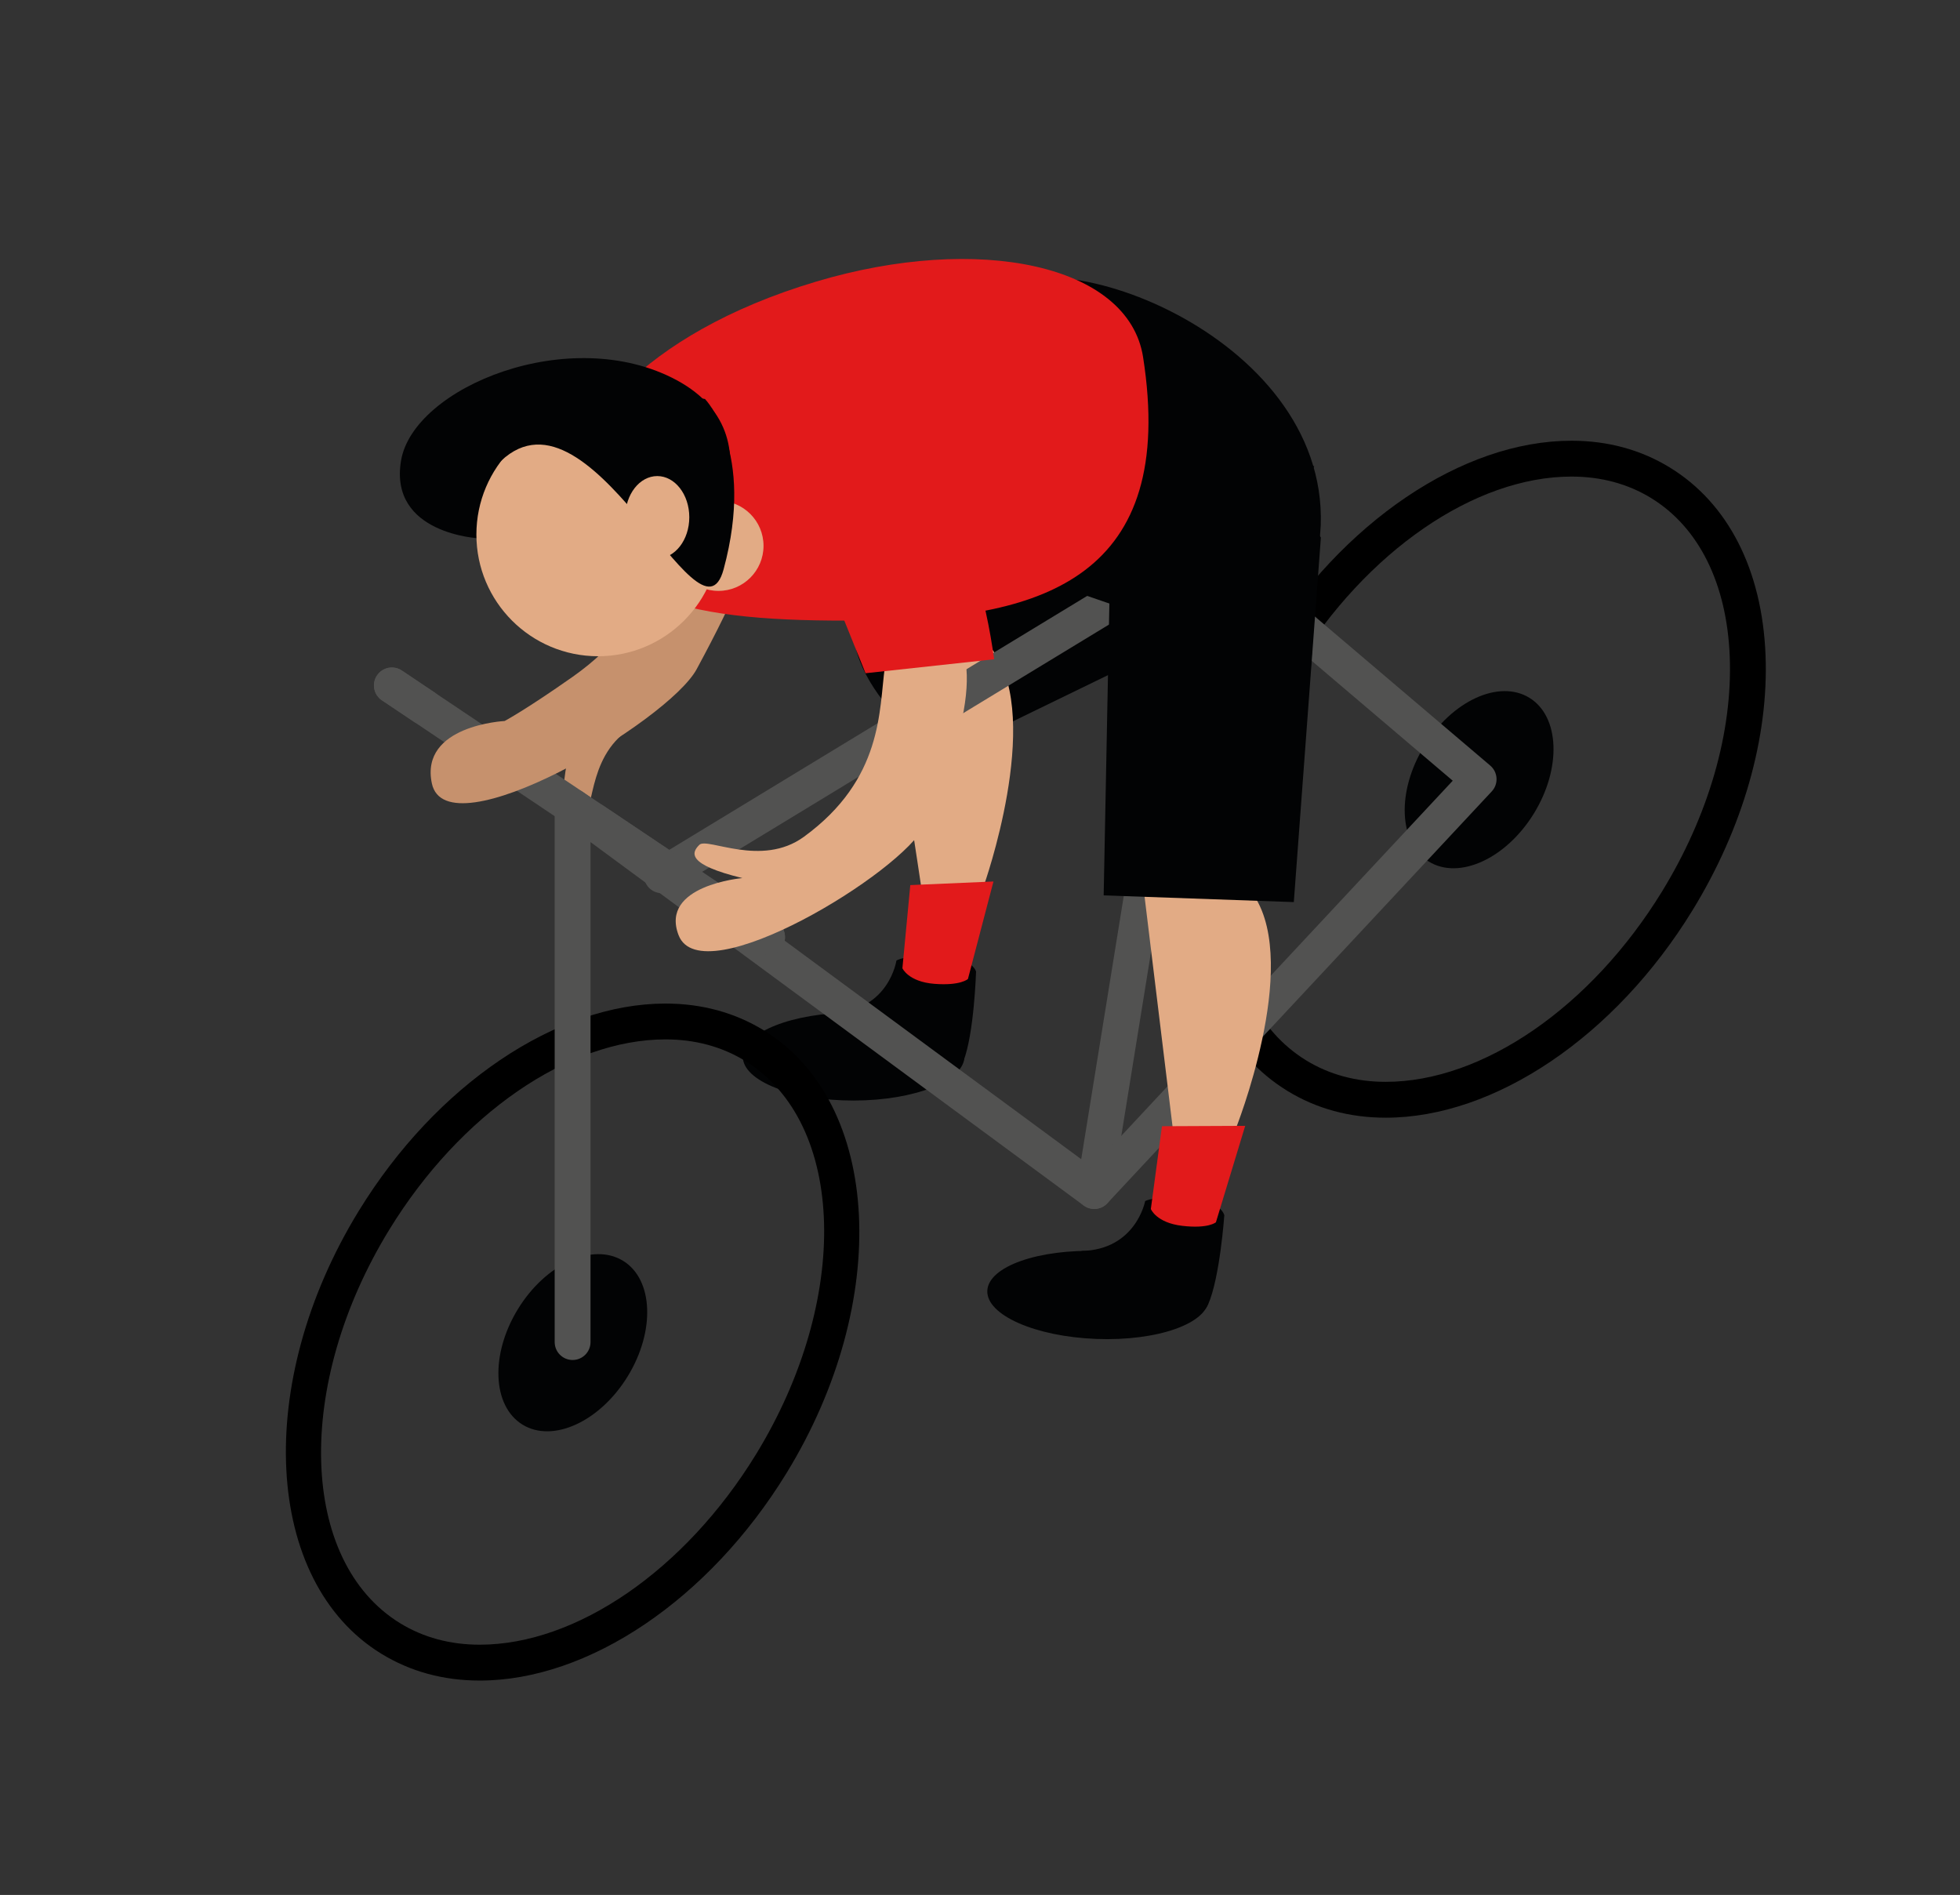 <?xml version="1.0" encoding="utf-8"?>
<!-- Generator: Adobe Illustrator 17.0.0, SVG Export Plug-In . SVG Version: 6.00 Build 0)  -->
<!DOCTYPE svg PUBLIC "-//W3C//DTD SVG 1.1//EN" "http://www.w3.org/Graphics/SVG/1.1/DTD/svg11.dtd">
<svg version="1.1" id="Calque_1" xmlns="http://www.w3.org/2000/svg" xmlns:xlink="http://www.w3.org/1999/xlink" x="0px" y="0px"
	 width="165.5px" height="160px" viewBox="0 55.5 165.5 160" enable-background="new 0 55.5 165.5 160" xml:space="preserve">
<rect x="0" y="55.5" width="165.5" height="160" fill="#333333" stroke="none"/>
<g id="piéton_Incli_Gauche_1_">
	<path fill="#E2AB85" d="M2979.262,2615.621l11.139,18.838l5.078-2.129c0,0-0.491-15.398-6.716-19.494
		C2982.538,2608.74,2979.262,2615.621,2979.262,2615.621z"/>
	
		<ellipse transform="matrix(0.93 -0.366 0.366 0.93 -763.042 1279.558)" fill="#020304" cx="2990.309" cy="2650.51" rx="9.751" ry="3.87"/>
	<path fill="#020304" d="M2987.35,2647.543c4.362-2.027,3.379-6.266,3.379-6.266s0.369-0.676,3.256-1.72
		c2.887-1.044,3.624,0.062,3.624,0.062s1.843,5.16,1.843,7.74c0,2.58-5.651,3.071-5.651,3.071L2987.35,2647.543z"/>
	<path fill="#FFFFFF" d="M2989.439,2634.643l2.027,7.064c0,0,0.922,0.921,3.133,0.246c2.211-0.676,2.58-1.474,2.58-1.474
		l-1.044-8.805L2989.439,2634.643z"/>
	<g>
		<path fill="#E2AB85" d="M2949.638,2615.812l-2.866,21.697l5.31,1.459c0,0,9.119-12.418,6.75-19.482
			S2949.638,2615.812,2949.638,2615.812z"/>
		
			<ellipse transform="matrix(0.958 0.286 -0.286 0.958 881.419 -729.73)" fill="#020304" cx="2936.792" cy="2650.08" rx="9.751" ry="3.87"/>
		<path fill="#020304" d="M2936.295,2645.919c4.683,1.098,6.526-2.844,6.526-2.844s0.707-0.304,3.623,0.656s2.813,2.286,2.813,2.286
			s-1.736,5.197-3.328,7.227c-1.593,2.03-6.342-1.072-6.342-1.072L2936.295,2645.919z"/>
		<path fill="#FFFFFF" d="M2945.902,2637.06l-2.766,6.809c0,0,0.156,1.294,2.313,2.127c2.157,0.833,2.94,0.433,2.94,0.433
			l4.614-7.572L2945.902,2637.06z"/>
	</g>
	<path fill="#E2AB85" d="M2956.129,2551.259c3.382,0.755,3.557,6.716-3.843,19.069c-2.56,4.273-21.483,14.368-22.44,8.528
		c-0.8-4.88,6.282-4.918,6.282-4.918c-4.487-1.726-3.862-2.807-3.072-3.483c0.79-0.676,4.838,2.647,8.893,0.053
		c7.604-4.865,8.362-11.442,9.561-15.478C2952.709,2550.992,2956.129,2551.259,2956.129,2551.259z"/>
	<g>
		<polygon fill="#020304" points="2954.69,2584.988 2946.008,2616.112 2962.062,2620.863 2972.382,2590.394 2966.648,2576.469 		"/>
		<polygon fill="#020304" points="2983.95,2583.587 2992.039,2612.584 2977.083,2617.01 2967.468,2588.623 2972.809,2575.65 		"/>
		<path fill="#E21A1B" d="M2953.544,2550.631c0-10.229,3.255-16.583,13.483-16.583c10.229,0,17.358,5.424,18.288,15.188
			s0,36.73,0,36.73h-31.926L2953.544,2550.631z"/>
		<g>
			<path fill="#020304" d="M2958.232,2522.912c0,0-10.165-3.923-7.312-9.095c2.853-5.172,19.26-4.458,26.215,2.497
				c6.955,6.955-3.21,14.802-6.777,14.802S2958.232,2522.912,2958.232,2522.912z"/>
			<g>
				<circle fill="#E2AB85" cx="2967.505" cy="2525.409" r="9.63"/>
				<circle fill="#E2AB85" cx="2967.505" cy="2535.396" r="3.567"/>
			</g>
			<path fill="#020304" d="M2961.442,2517.919c9.452-4.993,10.809,18.36,14.98,12.305c5.528-8.025,2.318-11.77,2.318-11.77
				l-6.598-3.567l-7.133-1.783L2961.442,2517.919z"/>
			<ellipse fill="#E2AB85" cx="2972.32" cy="2524.517" rx="2.14" ry="3.032"/>
		</g>
		<path fill="#E2AB85" d="M2984.075,2550.166c3.41-0.62,5.889,4.804,3.875,19.062c-0.697,4.932-14.205,21.591-17.358,16.583
			c-2.635-4.185,3.875-6.974,3.875-6.974c-4.804,0.155-4.649-1.085-4.184-2.015c0.465-0.93,5.486,0.558,8.214-3.41
			c5.114-7.439,3.254-13.793,2.79-17.978C2980.821,2551.251,2984.075,2550.166,2984.075,2550.166z"/>
		<path fill="#E21A1B" d="M2978.496,2537.148c5.114,3.254,8.369,10.539,10.074,15.188l-9.144,4.184l-4.649-7.129L2978.496,2537.148z
			"/>
	</g>
	<path fill="#E21A1B" d="M2961.913,2534.823c-8.214,1.24-11.468,14.103-11.313,21.542l7.129-0.155L2961.913,2534.823z"/>
</g>
<g id="piéton_Incli_Droite_1_">
	<path fill="#E2AB85" d="M3704.963,1665.681l-11.139,18.838l-5.078-2.13c0,0,0.491-15.398,6.716-19.494
		C3701.687,1658.801,3704.963,1665.681,3704.963,1665.681z"/>
	
		<ellipse transform="matrix(-0.93 -0.366 0.366 -0.93 6508.183 4636.019)" fill="#020304" cx="3693.916" cy="1700.571" rx="9.751" ry="3.87"/>
	<path fill="#020304" d="M3696.875,1697.604c-4.361-2.027-3.379-6.266-3.379-6.266s-0.368-0.676-3.256-1.72
		s-3.625,0.061-3.625,0.061s-1.843,5.16-1.843,7.74c0,2.58,5.652,3.071,5.652,3.071L3696.875,1697.604z"/>
	<path fill="#FFFFFF" d="M3694.786,1684.704l-2.027,7.064c0,0-0.921,0.922-3.133,0.246c-2.212-0.676-2.58-1.474-2.58-1.474
		l1.044-8.805L3694.786,1684.704z"/>
	<g>
		<path fill="#E2AB85" d="M3734.587,1665.872l2.866,21.697l-5.31,1.459c0,0-9.119-12.417-6.75-19.482
			S3734.587,1665.872,3734.587,1665.872z"/>
		
			<ellipse transform="matrix(-0.958 0.286 -0.286 -0.958 7824.711 2256.503)" fill="#020304" cx="3747.434" cy="1700.14" rx="9.751" ry="3.87"/>
		<path fill="#020304" d="M3747.93,1695.979c-4.683,1.098-6.526-2.844-6.526-2.844s-0.707-0.304-3.623,0.657
			s-2.813,2.286-2.813,2.286s1.735,5.197,3.328,7.227c1.593,2.03,6.342-1.072,6.342-1.072L3747.93,1695.979z"/>
		<path fill="#FFFFFF" d="M3738.324,1687.12l2.766,6.809c0,0-0.156,1.294-2.313,2.127c-2.157,0.833-2.94,0.433-2.94,0.433
			l-4.614-7.572L3738.324,1687.12z"/>
	</g>
	<path fill="#E2AB85" d="M3728.096,1601.319c-3.382,0.755-3.557,6.716,3.843,19.069c2.56,4.273,21.483,14.367,22.44,8.528
		c0.8-4.88-6.281-4.918-6.281-4.918c4.487-1.726,3.862-2.807,3.072-3.483c-0.79-0.676-4.838,2.647-8.893,0.053
		c-7.604-4.865-8.362-11.442-9.561-15.478C3731.516,1601.053,3728.096,1601.319,3728.096,1601.319z"/>
	<g>
		<polygon fill="#020304" points="3729.535,1635.048 3738.217,1666.172 3722.164,1670.923 3711.844,1640.454 3717.577,1626.53 		"/>
		<polygon fill="#020304" points="3700.275,1633.647 3692.186,1662.645 3707.143,1667.071 3716.758,1638.684 3711.416,1625.711 		
			"/>
		<path fill="#E21A1B" d="M3730.681,1600.691c0-10.229-3.255-16.583-13.483-16.583c-10.229,0-17.358,5.424-18.288,15.188
			c-0.93,9.764,0,36.73,0,36.73h31.926L3730.681,1600.691z"/>
		<g>
			<path fill="#020304" d="M3725.993,1572.973c0,0,10.165-3.923,7.312-9.095s-19.26-4.458-26.215,2.497
				c-6.955,6.955,3.21,14.802,6.777,14.802S3725.993,1572.973,3725.993,1572.973z"/>
			<g>
				<circle fill="#E2AB85" cx="3716.72" cy="1575.469" r="9.63"/>
				<circle fill="#E2AB85" cx="3716.72" cy="1585.456" r="3.567"/>
			</g>
			<path fill="#020304" d="M3722.783,1567.979c-9.451-4.993-10.809,18.36-14.98,12.305c-5.528-8.025-2.318-11.77-2.318-11.77
				l6.598-3.567l7.133-1.783L3722.783,1567.979z"/>
			<ellipse fill="#E2AB85" cx="3711.905" cy="1574.578" rx="2.14" ry="3.032"/>
		</g>
		<path fill="#E2AB85" d="M3700.15,1600.226c-3.41-0.62-5.889,4.804-3.875,19.062c0.697,4.932,14.205,21.591,17.358,16.583
			c2.635-4.184-3.875-6.974-3.875-6.974c4.804,0.155,4.649-1.085,4.185-2.015c-0.465-0.93-5.487,0.558-8.214-3.41
			c-5.115-7.439-3.255-13.793-2.79-17.978C3703.405,1601.311,3700.15,1600.226,3700.15,1600.226z"/>
		<path fill="#E21A1B" d="M3705.729,1587.208c-5.115,3.255-8.369,10.539-10.074,15.188l9.144,4.184l4.649-7.129L3705.729,1587.208z"
			/>
	</g>
	<path fill="#E21A1B" d="M3722.312,1584.883c8.214,1.24,11.469,14.103,11.313,21.542l-7.129-0.155L3722.312,1584.883z"/>
</g>
<g id="Vélo_Incli_Droite_1_">
	<g>
		<path fill="#C6916D" d="M3430.09,1370.543c0.897,4.792-0.37,4.828-1.374,4.506c-1.004-0.323-0.288-5.586-4.687-7.708"/>
	</g>
	<path fill="#525251" d="M3413.204,1386.869c-0.485,0-0.963-0.236-1.256-0.671c-0.467-0.694-0.281-1.634,0.414-2.098l31.683-21.251
		c0.683-0.464,1.628-0.284,2.098,0.414c0.467,0.694,0.281,1.634-0.414,2.098l-31.683,21.251
		C3413.789,1386.786,3413.496,1386.869,3413.204,1386.869z"/>
	<g>
		<path fill="#C6916D" d="M3416.488,1346.717c-3.461,0.615-4.289,3.171,2.662,16.017c2.405,4.444,21.132,15.513,22.361,9.638
			c1.027-4.909-6.147-5.263-6.147-5.263s-1.753-0.926-5.747-3.735c-7.49-5.267-7.966-11.966-9.002-16.109
			C3419.58,1343.122,3416.488,1346.717,3416.488,1346.717z"/>
	</g>
	<g>
		<path fill="#020304" d="M3372.578,1357.481l25.983,12.63c0,0,9.828-7.009,6.754-13.358s-25.144-13.966-25.144-13.966
			l-13.167,2.809L3372.578,1357.481z"/>
		<path fill="#E2AB85" d="M3403.025,1363.201c-0.805,4.325-2.839,17.935-2.839,17.935l-5.283-0.121c0,0-4.962-13.927-0.838-19.768
			C3398.189,1355.406,3403.83,1358.876,3403.025,1363.201z"/>
		
			<ellipse transform="matrix(-1 -8.691866e-04 8.691866e-04 -1 6810.581 2793.844)" fill="#020304" cx="3405.898" cy="1395.442" rx="9.358" ry="3.714"/>
		<path fill="#020304" d="M3407.5,1391.754c-4.607-0.281-5.216-4.412-5.216-4.412s-0.566-0.474-3.511-0.394
			c-2.945,0.08-3.216,1.326-3.216,1.326s0.164,5.256,1.069,7.56c0.905,2.305,6.125,0.761,6.125,0.761L3407.5,1391.754z"/>
		<path fill="#E21A1B" d="M3401.11,1380.964l0.667,7.021c0,0-0.5,1.146-2.712,1.318c-2.212,0.172-2.822-0.412-2.822-0.412
			l-2.155-8.231L3401.11,1380.964z"/>
	</g>
	<path d="M3437.469,1448.13c-9.208,0-19.374-6.871-25.896-17.501c-8.904-14.513-8.05-31.29,1.903-37.398
		c2.447-1.501,5.242-2.264,8.307-2.264c9.208,0,19.374,6.871,25.896,17.501c8.904,14.513,8.05,31.29-1.903,37.398
		C3443.329,1447.367,3440.533,1448.13,3437.469,1448.13z M3421.783,1393.994c-2.497,0-4.761,0.612-6.723,1.814
		c-8.531,5.237-8.939,20.149-0.91,33.237c5.987,9.755,15.139,16.058,23.319,16.058c2.497,0,4.761-0.612,6.723-1.814
		c8.531-5.237,8.939-20.149,0.91-33.237C3439.115,1400.297,3429.963,1393.994,3421.783,1393.994z"/>
	
		<ellipse transform="matrix(0.852 -0.523 0.523 0.852 -235.978 2003.329)" fill="#020304" cx="3429.625" cy="1419.549" rx="5.437" ry="8.117"/>
	
		<ellipse transform="matrix(0.852 -0.523 0.523 0.852 -222.42 1956.3)" fill="#020304" cx="3353.123" cy="1372.024" rx="5.437" ry="8.117"/>
	<path d="M3360.965,1400.604c-9.208,0-19.374-6.871-25.896-17.501c-4.259-6.939-6.451-14.599-6.173-21.564
		c0.287-7.19,3.156-12.814,8.076-15.831c2.447-1.504,5.243-2.264,8.31-2.264c9.208,0,19.371,6.871,25.893,17.501
		c4.259,6.939,6.451,14.596,6.173,21.561c-0.287,7.193-3.156,12.817-8.076,15.834
		C3366.825,1399.842,3364.03,1400.604,3360.965,1400.604z M3345.282,1346.471c-2.5,0-4.764,0.612-6.726,1.814
		c-4.034,2.476-6.392,7.225-6.637,13.375c-0.251,6.374,1.782,13.425,5.727,19.859c5.987,9.755,15.139,16.059,23.319,16.059
		c2.497,0,4.761-0.612,6.723-1.815c4.034-2.476,6.392-7.225,6.637-13.375c0.251-6.374-1.782-13.428-5.727-19.859
		C3362.611,1352.775,3353.462,1346.471,3345.282,1346.471z"/>
	<path fill="#525251" d="M3429.626,1421.063c-0.836,0-1.513-0.677-1.513-1.513v-42.215l-41.635,30.681
		c-0.428,0.313-0.975,0.378-1.472,0.183c-0.488-0.198-0.836-0.638-0.919-1.158l-9.273-57.378c-0.136-0.825,0.426-1.602,1.25-1.735
		c0.81-0.148,1.602,0.423,1.735,1.25l8.88,54.931l42.049-30.985c0.464-0.34,1.076-0.387,1.581-0.133
		c0.508,0.257,0.83,0.78,0.83,1.35v45.208C3431.139,1420.387,3430.462,1421.063,3429.626,1421.063z"/>
	<path fill="#525251" d="M3385.579,1408.312c-0.405,0-0.807-0.162-1.105-0.482l-32.457-34.774c-0.284-0.301-0.428-0.706-0.405-1.12
		c0.024-0.411,0.216-0.798,0.529-1.064l23.184-19.705c0.496-0.426,1.208-0.476,1.767-0.142l45.785,27.82
		c0.715,0.434,0.94,1.365,0.508,2.08c-0.437,0.715-1.371,0.937-2.08,0.508l-44.851-27.256l-21.145,17.973l31.375,33.615
		c0.57,0.609,0.538,1.566-0.074,2.137C3386.32,1408.176,3385.948,1408.312,3385.579,1408.312z"/>
	<path fill="#525251" d="M3442.129,1367.465c-0.488,0-0.966-0.236-1.256-0.671c-0.467-0.694-0.281-1.634,0.414-2.098l2.757-1.847
		c0.697-0.467,1.637-0.278,2.098,0.414c0.467,0.694,0.281,1.634-0.414,2.098l-2.757,1.847
		C3442.711,1367.382,3442.419,1367.465,3442.129,1367.465z"/>
	<path fill="#525251" d="M3413.204,1386.869c-0.485,0-0.963-0.236-1.256-0.671c-0.467-0.694-0.281-1.634,0.414-2.098l14.64-9.82
		c0.683-0.464,1.628-0.29,2.098,0.414c0.467,0.694,0.281,1.634-0.414,2.098l-14.64,9.82
		C3413.789,1386.786,3413.496,1386.869,3413.204,1386.869z"/>
	<path fill="#020304" d="M3366.453,1350.581c-0.568-16.295,23.762-24.921,28.399-19.126s2.753,21.154,2.753,21.154l-30.282,10.432
		L3366.453,1350.581z"/>
	<g>
		<path fill="#E2AB85" d="M3381.483,1380.684l-2.538,20.848l-5.284,0.083c0,0-5.497-13.724-1.602-19.721
			C3375.954,1375.898,3381.483,1380.684,3381.483,1380.684z"/>
		
			<ellipse transform="matrix(-0.999 0.038 -0.038 -0.999 6821.548 2702.117)" fill="#020304" cx="3385.206" cy="1415.606" rx="9.358" ry="3.714"/>
		<path fill="#020304" d="M3386.665,1411.859c-4.615-0.103-5.383-4.207-5.383-4.207s-0.584-0.452-3.524-0.258
			c-2.94,0.194-3.162,1.45-3.162,1.45s0.367,5.245,1.36,7.513c0.993,2.268,6.15,0.524,6.15,0.524L3386.665,1411.859z"/>
		<path fill="#E21A1B" d="M3379.862,1401.324l0.938,6.99c0,0-0.455,1.165-2.659,1.422c-2.204,0.257-2.835-0.302-2.835-0.302
			l-2.472-8.142L3379.862,1401.324z"/>
		<polygon fill="#020304" points="3384.177,1350.831 3384.784,1381.833 3368.728,1382.4 3366.441,1351.613 3375.107,1340.049 		"/>
	</g>
	<path fill="#E21A1B" d="M3429.625,1347.683c-1.275,9.948-11.387,11.14-25.683,10.929c-14.017-0.207-25.39-3.7-22.487-22.232
		c1.225-7.823,13.895-10.46,27.595-6.374C3424.028,1334.473,3430.227,1342.989,3429.625,1347.683z"/>
	<g>
		<path fill="#E2AB85" d="M3399.324,1358.86c-3.479,0.389-4.664,5.605,0.572,17.04c1.811,3.955,18.843,14.34,20.782,9.294
			c1.621-4.216-5.388-4.823-5.388-4.823c4.737-1.151,4.302-2.151,3.634-2.808c-0.668-0.657-5.241,1.932-8.819-0.672
			c-6.708-4.882-6.342-10.714-6.845-14.351C3402.757,1358.903,3399.324,1358.86,3399.324,1358.86z"/>
		<path fill="#E21A1B" d="M3401.027,1344.97c-4.67,4.492-6.334,12.149-6.997,16.927l10.86,1.178l3.199-7.922L3401.027,1344.97z"/>
	</g>
	<g>
		<path fill="#020304" d="M3437.499,1351.687c0,0,7.649-0.337,6.615-6.553c-1.034-6.216-14.296-11.651-23.288-6.798
			c-9.234,4.983-2.027,16.03,1.561,17.296S3437.499,1351.687,3437.499,1351.687z"/>
		<g>
			<circle fill="#E2AB85" cx="3427.476" cy="1351.368" r="10.273"/>
			<circle fill="#E2AB85" cx="3417.309" cy="1352.319" r="3.805"/>
		</g>
		<path fill="#020304" d="M3436.043,1345.524c-7.735-8.38-17.123,16.348-19.169,8.776c-2.711-10.036,1.578-14.381,1.578-14.381
			l7.904-1.245l7.809,0.739L3436.043,1345.524z"/>
		<ellipse fill="#E2AB85" cx="3422.477" cy="1349.904" rx="2.705" ry="3.477"/>
	</g>
</g>
<g id="Vélo_Incli_Gauche_1_">
	<g>
		<path fill="#C6916D" d="M47.886,119.812c-0.897,4.792,0.37,4.829,1.374,4.506c1.004-0.323,0.288-5.586,4.687-7.708"/>
	</g>
	<path fill="#525251" d="M64.772,136.137c-0.293,0-0.585-0.083-0.842-0.257L32.247,114.63c-0.694-0.464-0.881-1.404-0.414-2.098
		c0.47-0.697,1.418-0.875,2.098-0.414l31.683,21.251c0.694,0.464,0.881,1.404,0.414,2.098
		C65.735,135.901,65.257,136.137,64.772,136.137z"/>
	<g>
		<path fill="#C6916D" d="M61.487,95.986c3.461,0.615,4.289,3.171-2.662,16.017c-2.405,4.444-21.132,15.513-22.361,9.638
			c-1.027-4.909,6.147-5.263,6.147-5.263s1.753-0.926,5.747-3.735c7.49-5.267,7.966-11.966,9.002-16.109
			S61.487,95.986,61.487,95.986z"/>
	</g>
	<g>
		<path fill="#020304" d="M105.398,106.75l-25.983,12.63c0,0-9.828-7.009-6.754-13.358c3.074-6.348,25.144-13.966,25.144-13.966
			l13.167,2.809L105.398,106.75z"/>
		<path fill="#E2AB85" d="M74.951,112.47c0.805,4.325,2.839,17.935,2.839,17.935l5.283-0.121c0,0,4.962-13.927,0.838-19.768
			C79.786,104.675,74.145,108.146,74.951,112.47z"/>
		
			<ellipse transform="matrix(1 -8.692664e-04 8.692664e-04 1 -0.126 0.063)" fill="#020304" cx="72.078" cy="144.711" rx="9.358" ry="3.714"/>
		<path fill="#020304" d="M70.475,141.023c4.607-0.281,5.216-4.412,5.216-4.412s0.566-0.474,3.511-0.395
			c2.945,0.08,3.216,1.326,3.216,1.326s-0.164,5.256-1.069,7.56c-0.905,2.305-6.125,0.761-6.125,0.761L70.475,141.023z"/>
		<path fill="#E21A1B" d="M76.865,130.233l-0.667,7.021c0,0,0.5,1.146,2.712,1.318c2.212,0.172,2.822-0.412,2.822-0.412l2.155-8.231
			L76.865,130.233z"/>
	</g>
	<path d="M40.507,197.399L40.507,197.399c-3.065,0-5.86-0.762-8.307-2.264c-9.953-6.108-10.807-22.885-1.903-37.395
		c6.522-10.633,16.688-17.504,25.896-17.504c3.065,0,5.86,0.762,8.307,2.264c9.953,6.108,10.807,22.885,1.903,37.398
		C59.881,190.528,49.715,197.399,40.507,197.399z M56.193,143.262c-8.18,0-17.332,6.303-23.319,16.061
		c-8.029,13.089-7.621,27.994,0.91,33.234c1.962,1.203,4.223,1.814,6.723,1.814c8.18,0,17.332-6.303,23.319-16.058
		c8.029-13.089,7.621-28-0.91-33.237C60.954,143.874,58.693,143.262,56.193,143.262z"/>
	
		<ellipse transform="matrix(-0.852 -0.523 0.523 -0.852 1.269 337.994)" fill="#020304" cx="48.35" cy="168.818" rx="5.437" ry="8.117"/>
	
		<ellipse transform="matrix(-0.852 -0.523 0.523 -0.852 167.832 289.974)" fill="#020304" cx="124.853" cy="121.294" rx="5.437" ry="8.117"/>
	<path d="M117.014,149.873L117.014,149.873c-3.067,0-5.863-0.762-8.31-2.264c-4.92-3.017-7.79-8.641-8.077-15.834
		c-0.278-6.965,1.915-14.622,6.173-21.561c6.522-10.63,16.688-17.501,25.896-17.501c3.065,0,5.86,0.762,8.307,2.264
		c4.92,3.017,7.79,8.641,8.077,15.834c0.278,6.965-1.915,14.622-6.173,21.561C136.385,143.002,126.222,149.873,117.014,149.873z
		 M132.697,95.74c-8.18,0-17.332,6.303-23.319,16.058c-3.945,6.43-5.978,13.485-5.727,19.859c0.245,6.15,2.604,10.899,6.637,13.375
		c1.962,1.203,4.226,1.814,6.726,1.814c8.177,0,17.329-6.303,23.316-16.058c3.945-6.43,5.978-13.485,5.727-19.859
		c-0.245-6.15-2.604-10.899-6.637-13.375C137.458,96.352,135.194,95.74,132.697,95.74z"/>
	<path fill="#525251" d="M48.35,170.332c-0.836,0-1.513-0.677-1.513-1.513V123.61c0-0.57,0.322-1.093,0.83-1.351
		c0.508-0.254,1.12-0.204,1.581,0.133l42.049,30.985l8.88-54.931c0.133-0.827,0.919-1.392,1.735-1.25
		c0.824,0.133,1.386,0.91,1.25,1.735l-9.273,57.378c-0.083,0.52-0.431,0.96-0.919,1.158c-0.496,0.195-1.046,0.127-1.472-0.183
		l-41.636-30.681v42.215C49.863,169.655,49.186,170.332,48.35,170.332z"/>
	<path fill="#525251" d="M92.397,157.58c-0.369,0-0.742-0.136-1.031-0.408c-0.612-0.57-0.644-1.528-0.074-2.137l31.375-33.615
		l-21.144-17.973l-44.851,27.256c-0.709,0.426-1.643,0.204-2.08-0.508c-0.431-0.715-0.207-1.646,0.508-2.08l45.785-27.82
		c0.556-0.331,1.271-0.281,1.767,0.142l23.183,19.705c0.313,0.266,0.505,0.653,0.529,1.064c0.024,0.414-0.121,0.819-0.405,1.12
		l-32.457,34.774C93.204,157.418,92.802,157.58,92.397,157.58z"/>
	<path fill="#525251" d="M35.847,116.734c-0.29,0-0.582-0.083-0.842-0.257l-2.757-1.847c-0.694-0.464-0.881-1.404-0.414-2.098
		c0.464-0.692,1.401-0.881,2.098-0.414l2.757,1.847c0.694,0.464,0.881,1.404,0.414,2.098
		C36.813,116.497,36.334,116.734,35.847,116.734z"/>
	<path fill="#525251" d="M64.772,136.137c-0.293,0-0.585-0.083-0.842-0.257l-14.64-9.82c-0.694-0.464-0.881-1.404-0.414-2.098
		c0.47-0.697,1.416-0.875,2.098-0.414l14.64,9.82c0.694,0.464,0.881,1.404,0.414,2.098
		C65.735,135.901,65.257,136.137,64.772,136.137z"/>
	<path fill="#020304" d="M111.523,99.85c0.568-16.295-23.762-24.921-28.399-19.126c-4.637,5.796-2.753,21.154-2.753,21.154
		l30.282,10.432L111.523,99.85z"/>
	<g>
		<path fill="#E2AB85" d="M96.493,129.953l2.538,20.848l5.284,0.083c0,0,5.497-13.724,1.602-19.721S96.493,129.953,96.493,129.953z"
			/>
		
			<ellipse transform="matrix(0.999 0.038 -0.038 0.999 6.304 -3.392)" fill="#020304" cx="92.77" cy="164.875" rx="9.358" ry="3.714"/>
		<path fill="#020304" d="M91.311,161.128c4.614-0.103,5.382-4.207,5.382-4.207s0.584-0.452,3.524-0.258
			c2.94,0.194,3.162,1.45,3.162,1.45s-0.367,5.245-1.36,7.513c-0.993,2.268-6.15,0.524-6.15,0.524L91.311,161.128z"/>
		<path fill="#E21A1B" d="M98.114,150.593l-0.938,6.99c0,0,0.455,1.165,2.659,1.422c2.204,0.258,2.836-0.302,2.836-0.302
			l2.472-8.142L98.114,150.593z"/>
		<polygon fill="#020304" points="93.799,100.1 93.192,131.102 109.248,131.669 111.534,100.882 102.869,89.318 		"/>
	</g>
	<path fill="#E21A1B" d="M48.35,96.952c1.275,9.948,11.388,11.14,25.683,10.929c14.017-0.207,25.39-3.7,22.487-22.232
		c-1.225-7.823-13.895-10.46-27.596-6.374C53.948,83.742,47.749,92.258,48.35,96.952z"/>
	<g>
		<path fill="#E2AB85" d="M78.652,108.129c3.479,0.389,4.664,5.605-0.571,17.04c-1.811,3.955-18.843,14.34-20.782,9.294
			c-1.621-4.216,5.388-4.822,5.388-4.822c-4.737-1.151-4.302-2.151-3.634-2.808c0.668-0.657,5.242,1.932,8.819-0.672
			c6.708-4.882,6.342-10.714,6.845-14.351C75.218,108.172,78.652,108.129,78.652,108.129z"/>
		<path fill="#E21A1B" d="M76.949,94.239c4.67,4.492,6.334,12.149,6.997,16.927l-10.86,1.178l-3.199-7.922L76.949,94.239z"/>
	</g>
	<g>
		<path fill="#020304" d="M40.476,100.956c0,0-7.649-0.337-6.615-6.553s14.296-11.651,23.288-6.798
			c9.234,4.983,2.027,16.03-1.561,17.296S40.476,100.956,40.476,100.956z"/>
		<g>
			<circle fill="#E2AB85" cx="50.499" cy="100.637" r="10.273"/>
			<circle fill="#E2AB85" cx="60.666" cy="101.588" r="3.805"/>
		</g>
		<path fill="#020304" d="M41.932,94.793c7.735-8.38,17.123,16.348,19.169,8.776c2.711-10.036-1.577-14.381-1.577-14.381
			l-7.904-1.245l-7.809,0.739L41.932,94.793z"/>
		<ellipse fill="#E2AB85" cx="55.498" cy="99.174" rx="2.705" ry="3.477"/>
	</g>
</g>
<g id="Bus_Incli_Gauche_1_">
	<g>
		<path fill="#E8CFCF" d="M3182.365,2344.254l13.135-31.437l59.269-35.243l61.456,36.155l0.001,0.182l-2.862,1.695l0.026,0.016
			l2.848-1.685l16.143,12.857l0.872,0.513l70.068-36.654l13.464,8.539c0,0,5.544,2.677,1.519,5.003
			c-22.353,13.199-223.578,130.155-224.843,130.729c-1.393,0.632-3.769,2.332-7.245,0.541
			c-12.945-7.697-61.298-36.444-62.921-37.332c-1.874-1.026-1.553-3.656,1.204-5.511c2.757-1.854,15.297-9.558,15.297-9.558
			L3182.365,2344.254z"/>
		<g>
			<g>
				<polygon fill="#C23018" points="3412.483,2202.832 3412.684,2202.956 3412.694,2302.94 3189.037,2431.234 3189.037,2330.972 
									"/>
				<polygon fill="#992716" points="3189.037,2431.234 3125.081,2394.825 3125.198,2297.5 3189.037,2330.972 				"/>
			</g>
			<polygon fill="#D8584E" points="3351.071,2167.981 3412.483,2202.832 3189.037,2330.972 3125.198,2297.5 			"/>
			<polygon fill="#100A0A" points="3128.256,2364.776 3185.579,2395.56 3185.579,2331.986 3128.256,2304.229 			"/>
			<g>
				<defs>
					<polygon id="SVGID_1_" points="3128.256,2364.776 3185.579,2395.56 3185.579,2331.986 3128.256,2304.229 					"/>
				</defs>
				<clipPath id="SVGID_2_">
					<use xlink:href="#SVGID_1_"  overflow="visible"/>
				</clipPath>
				<path clip-path="url(#SVGID_2_)" fill="#EFCCCB" d="M3189.462,2325.053l0.001,0.205l-65.865,39.009l-69.789-40.239
					l59.408-35.325c0,0,7.65-3.885,13.835-0.366S3189.462,2325.053,3189.462,2325.053z"/>
				<path clip-path="url(#SVGID_2_)" fill="#C59692" d="M3280.673,2300.548l-64.762,46.426l-100.565,95.678l-30.538-20.213
					l173.752-124.671c0,0,16.633-2.078,23.122,1.443C3288.17,2302.731,3280.673,2300.548,3280.673,2300.548z"/>
			</g>
			<polygon fill="#FFFFFF" points="3124.916,2364.162 3188.923,2400.629 3188.923,2397.341 3124.916,2360.874 			"/>
			<path fill="#1E1D1D" d="M3236.213,2406.347c0,8.31,6.309,13.037,14.091,10.558c7.783-2.479,14.092-11.226,14.092-19.536
				c0-8.31-6.309-13.037-14.092-10.558C3242.522,2389.29,3236.213,2398.036,3236.213,2406.347z"/>
			<path fill="#FFFFFF" d="M3243.391,2404.06c0,4.077,3.095,6.396,6.914,5.18c3.818-1.216,6.914-5.508,6.914-9.585
				c0-4.077-3.095-6.396-6.914-5.18C3246.487,2395.692,3243.391,2399.983,3243.391,2404.06z"/>
			<path fill="#423C3C" d="M3245.753,2400.67c0,2.684,2.038,4.211,4.551,3.41c2.514-0.801,4.552-3.626,4.552-6.31
				s-2.038-4.211-4.552-3.41C3247.791,2395.161,3245.753,2397.986,3245.753,2400.67z"/>
			<path fill="#1E1D1D" d="M3359.932,2335.79c0,8.31,6.309,13.037,14.092,10.558c7.782-2.479,14.091-11.226,14.091-19.536
				c0-8.31-6.309-13.037-14.091-10.558C3366.241,2318.733,3359.932,2327.479,3359.932,2335.79z"/>
			<path fill="#FFFFFF" d="M3366.708,2333.631c0,4.314,3.275,6.768,7.316,5.481c4.04-1.287,7.316-5.828,7.316-10.142
				c0-4.314-3.275-6.768-7.316-5.481C3369.983,2324.776,3366.708,2329.317,3366.708,2333.631z"/>
			<path fill="#423C3C" d="M3368.97,2330.385c0,2.98,2.263,4.676,5.054,3.786c2.791-0.889,5.053-4.026,5.053-7.006
				s-2.262-4.676-5.053-3.786S3368.97,2327.405,3368.97,2330.385z"/>
			<polygon fill="#100A0A" points="3193.282,2385.138 3409.832,2262.818 3409.832,2212.348 3193.282,2334.667 			"/>
			<g>
				<defs>
					<polygon id="SVGID_3_" points="3193.282,2385.138 3409.832,2262.818 3409.832,2212.348 3193.282,2334.667 					"/>
				</defs>
				<clipPath id="SVGID_4_">
					<use xlink:href="#SVGID_3_"  overflow="visible"/>
				</clipPath>
				<path clip-path="url(#SVGID_4_)" fill="#7D5B5A" d="M3288.408,2277.83l0.146,0.167l-50.367,98.793l-17.82-8.26l48.659-95.772
					c0,0,2.364-3.188,9.028-0.313S3288.408,2277.83,3288.408,2277.83z"/>
				<path clip-path="url(#SVGID_4_)" fill="#7D5B5A" d="M3401.887,2217.313l0.146,0.167l-50.367,98.793l-17.82-8.26l48.659-95.772
					c0,0,2.364-3.188,9.028-0.313C3398.198,2214.803,3401.887,2217.313,3401.887,2217.313z"/>
			</g>
			<polygon fill="#FFFFFF" points="3409.955,2264.816 3192.625,2385.557 3192.625,2382.269 3409.955,2261.528 			"/>
			<polygon fill="#C23018" points="3299.421,2273.668 3297.152,2273.653 3297.152,2337.706 3299.421,2337.721 			"/>
			<polygon fill="#C23018" points="3200.064,2328.227 3197.794,2328.212 3197.794,2392.265 3200.064,2392.28 			"/>
			<polygon fill="#C23018" points="3225.786,2315.287 3223.516,2315.271 3223.516,2379.324 3225.786,2379.34 			"/>
			<polygon fill="#C23018" points="3324.954,2258.142 3322.684,2258.126 3322.684,2322.179 3324.954,2322.194 			"/>
			<polygon fill="#100A0A" points="3299.169,2367.98 3322.831,2354.369 3322.831,2261.469 3299.169,2274.801 			"/>
			<polygon fill="#100A0A" points="3200.064,2424.937 3223.726,2411.325 3223.726,2317.542 3200.064,2330.875 			"/>
			<polygon fill="#100A0A" points="3124.916,2302.723 3188.923,2336.513 3188.923,2331.259 3124.916,2297.469 			"/>
		</g>
		<path fill="#F9F7D6" d="M3173.666,2407.811c-0.856,1.351-0.032,3.414,1.839,4.607c1.872,1.193,4.083,1.065,4.938-0.286
			c0.856-1.351,0.032-3.414-1.839-4.606C3176.732,2406.332,3174.521,2406.46,3173.666,2407.811z"/>
		<path fill="#F9F7D6" d="M3130.873,2384.316c-0.856,1.351-0.032,3.414,1.839,4.606c1.872,1.193,4.083,1.065,4.938-0.286
			c0.856-1.351,0.032-3.414-1.839-4.607C3133.94,2382.837,3131.729,2382.965,3130.873,2384.316z"/>
		<path fill="#FFFFFF" d="M3142.721,2397.945c0,0,0-7.906,0-10.405s1.034-3.82,2.084-3.413c1.05,0.407,23.496,13.13,23.496,13.13
			s0,10.325,0,11.51s-0.256,3.671-2.234,2.743C3164.089,2410.583,3142.721,2397.945,3142.721,2397.945z"/>
	</g>
	<g>
		<path fill="#E8CFCF" d="M3170.578,2290.816c-2.745,1.599-3.545,3.643-1.787,4.565l13.793,7.237
			c1.758,0.923,5.408,0.374,8.153-1.225l21.537-12.545c2.745-1.599,3.545-3.643,1.787-4.565l-13.793-7.238
			c-1.758-0.922-5.408-0.374-8.153,1.225L3170.578,2290.816z"/>
		<path fill="#E8CFCF" d="M3244.655,2248.828c-2.745,1.599-3.545,3.643-1.787,4.565l13.793,7.238
			c1.758,0.922,5.408,0.374,8.153-1.225l21.537-12.544c2.745-1.599,3.545-3.643,1.787-4.565l-13.793-7.238
			c-1.758-0.922-5.408-0.374-8.153,1.225L3244.655,2248.828z"/>
		<path fill="#E8CFCF" d="M3318.733,2206.84c-2.745,1.599-3.545,3.643-1.787,4.565l13.793,7.238
			c1.758,0.922,5.408,0.374,8.153-1.225l21.537-12.545c2.745-1.599,3.545-3.643,1.787-4.565l-13.793-7.237
			c-1.758-0.923-5.408-0.374-8.153,1.225L3318.733,2206.84z"/>
	</g>
	<g>
		<path fill="#C23018" d="M3362.928,2320.542l20.209-12.823c3.286-2.08,6.858-1.355,6.858,3.724v6.739
			c0,3.194-1.529,4.404-3.029,5.151c-1.5,0.747-2.019-1.393-2.019-3.292c0-1.434-0.948-2.627-2.118-1.884l-19.239,12.213
			c-1.17,0.743-2.118,3.29-2.118,4.573c0,4.959-2.019,5.856-2.019,5.856c-1.673,1.062-3.029,0.478-3.029-1.306v-5.696
			C3356.423,2327.503,3357.999,2323.661,3362.928,2320.542z"/>
		<path fill="#992716" d="M3363.59,2330.37c-0.8,0.485-1.375,1.371-1.784,2.254c-0.208,0.451-0.389,0.917-0.511,1.417
			c-0.146,0.513-0.161,1.035-0.224,1.499c-0.066,0.477-0.072,1.001-0.205,1.428c-0.112,0.443-0.185,0.889-0.36,1.305
			c-0.129,0.437-0.344,0.812-0.556,1.173c-0.131,0.15-0.237,0.339-0.378,0.458c-0.119,0.127-0.311,0.265-0.361,0.285l-0.022,0.009
			l-0.056,0.033c-0.757,0.449-1.658,0.499-1.795,0.032c-0.258-0.364-0.075-1.652-0.08-2.684l0.057-3.198
			c0.026-0.978,0.072-2.136,0.173-3.127c0.099-0.987,0.257-1.96,0.527-2.911c0.287-0.927,0.606-1.85,1.124-2.641
			c0.22-0.422,0.475-0.819,0.792-1.172c0.302-0.363,0.559-0.766,0.933-1.068c0.664-0.683,1.426-1.269,2.227-1.814l5.063-3.359
			l5.04-3.444c3.363-2.29,6.68-4.66,9.944-7.127c-3.592,1.883-7.129,3.863-10.622,5.923l-5.244,3.081
			c-1.732,1.073-3.469,2.059-5.197,3.205c-0.89,0.589-1.752,1.233-2.539,2.018c-0.426,0.344-0.754,0.815-1.115,1.244
			c-0.377,0.418-0.693,0.888-0.954,1.404c-0.606,0.969-0.983,2.075-1.301,3.16c-0.298,1.097-0.468,2.221-0.564,3.359
			c-0.08,1.128-0.075,2.107-0.07,3.258l0.056,3.198l0.052,1.599c0.009,0.491,0.061,1.345,0.505,1.979
			c0.431,0.713,1.33,0.992,1.949,0.876c0.668-0.057,1.186-0.36,1.677-0.657l-0.077,0.042c0.362-0.202,0.52-0.387,0.722-0.608
			c0.2-0.209,0.323-0.454,0.484-0.681c0.247-0.483,0.472-0.974,0.588-1.485c0.302-1.007,0.337-2.094,0.32-3.043
			c0.01-0.51-0.031-0.982,0.048-1.422c0.058-0.461,0.178-0.926,0.326-1.375C3362.502,2331.906,3362.858,2330.999,3363.59,2330.37z"
			/>
	</g>
	<g>
		<path fill="#C23018" d="M3240.181,2392.155l20.209-12.823c3.286-2.079,6.858-1.355,6.858,3.724v6.739
			c0,3.194-1.529,4.404-3.029,5.151c-1.5,0.747-2.019-1.393-2.019-3.292c0-1.434-0.948-2.627-2.118-1.884l-19.24,12.213
			c-1.17,0.743-2.118,3.29-2.118,4.573c0,4.958-2.019,5.856-2.019,5.856c-1.673,1.062-3.029,0.477-3.029-1.306v-5.696
			C3233.677,2399.116,3235.252,2395.274,3240.181,2392.155z"/>
		<path fill="#992716" d="M3240.843,2401.983c-0.8,0.485-1.375,1.371-1.784,2.254c-0.208,0.451-0.389,0.918-0.511,1.417
			c-0.146,0.513-0.161,1.035-0.224,1.499c-0.066,0.477-0.072,1.001-0.205,1.428c-0.112,0.443-0.185,0.889-0.36,1.305
			c-0.129,0.437-0.344,0.812-0.556,1.173c-0.131,0.15-0.237,0.339-0.378,0.458c-0.119,0.127-0.311,0.265-0.361,0.285l-0.022,0.009
			l-0.055,0.033c-0.757,0.449-1.658,0.499-1.795,0.032c-0.258-0.364-0.075-1.652-0.08-2.684l0.056-3.198
			c0.026-0.978,0.072-2.136,0.173-3.126c0.099-0.987,0.257-1.96,0.527-2.911c0.288-0.927,0.607-1.85,1.124-2.641
			c0.22-0.422,0.475-0.819,0.792-1.172c0.302-0.363,0.559-0.766,0.933-1.068c0.664-0.683,1.426-1.269,2.227-1.814l5.063-3.359
			l5.039-3.444c3.363-2.29,6.681-4.66,9.944-7.127c-3.592,1.883-7.129,3.863-10.622,5.923l-5.244,3.081
			c-1.732,1.073-3.469,2.06-5.198,3.205c-0.89,0.589-1.752,1.233-2.539,2.018c-0.426,0.344-0.754,0.815-1.115,1.244
			c-0.377,0.418-0.693,0.888-0.954,1.404c-0.606,0.969-0.983,2.075-1.301,3.16c-0.298,1.097-0.468,2.221-0.564,3.359
			c-0.08,1.128-0.075,2.106-0.07,3.258l0.056,3.198l0.052,1.599c0.009,0.491,0.061,1.345,0.505,1.979
			c0.431,0.713,1.33,0.992,1.949,0.876c0.668-0.057,1.185-0.36,1.677-0.657l-0.077,0.042c0.362-0.202,0.52-0.387,0.722-0.608
			c0.2-0.209,0.323-0.454,0.484-0.681c0.248-0.483,0.472-0.974,0.588-1.485c0.302-1.007,0.338-2.094,0.32-3.043
			c0.009-0.51-0.031-0.982,0.048-1.422c0.057-0.461,0.178-0.926,0.326-1.375C3239.755,2403.52,3240.111,2402.612,3240.843,2401.983z
			"/>
	</g>
</g>
<g id="voiture_Incli_Gauche_1_">
	<path fill="#E8CFCF" d="M3495.064,52.734l54.941-32.991l13.099-31.437l59.102-35.54l61.283,35.642l0.001,0.182l-2.854,1.71
		l0.026,0.015l2.84-1.699L3699.6,1.329l0.869,0.506l-9.157,8.323l13.426,8.424c0,0,5.529,2.633,1.514,4.979
		c-22.29,13.312-143.921,85.942-145.182,86.523c-1.389,0.64-3.758,2.351-7.225,0.588c-12.908-7.589-61.125-35.93-62.743-36.805
		c-1.869-1.01-1.548-3.636,1.2-5.504c2.749-1.868,15.254-9.634,15.254-9.634L3495.064,52.734z"/>
	<g>
		<path fill="#D2645A" d="M3500.803,44.023c5.042-2.801,138.383-83.095,138.383-83.095l61.353,60.279
			c0,0-135.722,81.478-139.54,83.654c-3.818,2.176-4.862,1.83-7.236,0.555c-2.374-1.275-58.818-33.518-58.818-33.518
			s0-14.747,0-18.829C3494.945,49.25,3495.761,46.824,3500.803,44.023z"/>
		<path fill="#D8584E" d="M3666.982,16.832c-40.639,24.367-104.096,62.415-106.613,63.91c-3.714,2.207-6.23,0.39-6.23,0.39
			s-54.216-30.828-55.532-31.749c-1.316-0.921-2.468-2.599,0.148-4.13c2.073-1.213,89.056-53.462,125.068-75.095
			c9.43-5.665,15.365-9.23,15.365-9.23L3666.982,16.832z"/>
		<path fill="#992716" d="M3494.945,71.898c0,0,0-17.384,0-19.882s1.034-3.827,2.084-3.427c1.05,0.4,59.969,34.174,59.969,34.174
			l0.446-0.267c0,0,0,19.802,0,20.988c0,1.185-0.256,3.673-2.234,2.758S3494.945,71.898,3494.945,71.898z"/>
		<g>
			<path fill="#D8584E" d="M3683.489-16.857l0.001,0.182l-58.452,35.01l-61.934-35.293l52.721-31.703c0,0,6.789-3.494,12.278-0.408
				C3633.592-45.983,3683.489-16.857,3683.489-16.857z"/>
			<g>
				<path fill="#D8584E" d="M3546.914,16.344c3.686-2.369,4.81-5.988,4.81-5.988l11.381-27.314l61.934,35.293l-13.048,32.474
					l-0.446,0.267C3611.544,51.076,3543.228,18.714,3546.914,16.344z"/>
				<path fill="#100A0A" d="M3554.85,11.457c0,0,7.728-18.562,8.83-20.873s3.677-1.139,3.677-1.139s48.009,27.072,50.705,28.894
					c2.697,1.822,1.544,4.113,1.544,4.113s-7.086,17.722-8.397,20.649c-1.311,2.926-3.66,1.903-3.66,1.903
					s-49.205-27.364-51.761-29.065C3553.232,14.238,3554.85,11.457,3554.85,11.457z"/>
			</g>
		</g>
		
			<ellipse transform="matrix(-0.846 -0.533 0.533 -0.846 6497.761 2055.95)" fill="#F9F7D6" cx="3545.992" cy="88.964" rx="4.006" ry="2.905"/>
		
			<ellipse transform="matrix(-0.846 -0.533 0.533 -0.846 6431.156 1990.285)" fill="#F9F7D6" cx="3503.2" cy="65.756" rx="4.006" ry="2.905"/>
		<path fill="#C23018" d="M3561.07,80.322c1.247-0.767,22.469-13.494,47.991-28.793c3.583-2.504,4.819-5.425,4.819-5.425
			l11.158-27.769l58.464-34.985l14.773,11.668c0,0,2.201,1.583,2.201,4.084s0.063,22.105,0.063,22.105L3560.4,105.22
			c0,0-2.956,1.772-2.956-1.737c0-5.166,0-14.35,0-15.664C3557.444,85.976,3557.444,82.495,3561.07,80.322z"/>
	</g>
	<g>
		<polygon fill="#5E150E" points="3681.963,-11.702 3695.429,-1.067 3679.597,8.517 3679.597,-10.286 		"/>
		<polygon fill="#100A0A" points="3628.671,20.188 3649.98,7.436 3649.98,26.445 3628.582,39.397 3628.582,20.409 		"/>
		<polygon fill="#100A0A" points="3676.833,-8.632 3676.833,10.19 3652.744,24.771 3652.744,5.782 		"/>
		<polygon fill="#100A0A" points="3618.5,45.5 3627.545,22.989 3627.545,40.025 		"/>
	</g>
	
		<ellipse transform="matrix(-0.707 0.707 -0.707 -0.707 6192.858 -2381.927)" fill="#100A0A" cx="3589.742" cy="91.619" rx="18.848" ry="12.122"/>
	
		<ellipse transform="matrix(-0.707 0.707 -0.707 -0.707 6311.326 -2534.459)" fill="#100A0A" cx="3680.567" cy="39.889" rx="18.848" ry="12.122"/>
	
		<ellipse transform="matrix(-0.672 0.741 -0.741 -0.672 6068.909 -2506.798)" fill="#FFFFFF" cx="3589.831" cy="91.157" rx="12.091" ry="7.255"/>
	
		<ellipse transform="matrix(-0.672 0.741 -0.741 -0.672 6066.191 -2508.411)" fill="#423C3C" cx="3588.83" cy="89.749" rx="7.157" ry="4.294"/>
	
		<ellipse transform="matrix(-0.672 0.741 -0.741 -0.672 6182.652 -2661.806)" fill="#FFFFFF" cx="3681.045" cy="38.853" rx="12.091" ry="7.255"/>
	
		<ellipse transform="matrix(-0.672 0.741 -0.741 -0.672 6180.636 -2662.154)" fill="#423C3C" cx="3680.114" cy="38.232" rx="7.157" ry="4.294"/>
	<path fill="#C23018" d="M3668.343,29.836l24.286-14.611c3.949-2.369,8.242-1.58,8.242,4.146v7.598c0,3.601-1.837,4.977-3.64,5.831
		c-1.803,0.854-2.427-1.555-2.427-3.696c0-1.617-1.139-2.954-2.545-2.108l-23.12,13.916c-1.406,0.846-2.545,3.725-2.545,5.172
		c0,5.591-2.427,6.617-2.427,6.617c-2.011,1.21-3.64,0.561-3.64-1.449V44.83C3660.526,37.734,3662.419,33.39,3668.343,29.836z"/>
	<path fill="#992716" d="M3669.138,40.912c-0.962,0.553-1.653,1.556-2.144,2.555c-0.25,0.51-0.468,1.038-0.614,1.602
		c-0.176,0.579-0.194,1.168-0.269,1.692c-0.08,0.539-0.086,1.13-0.246,1.611c-0.135,0.501-0.222,1.004-0.432,1.474
		c-0.155,0.494-0.414,0.918-0.668,1.326c-0.157,0.17-0.285,0.384-0.455,0.519c-0.144,0.144-0.374,0.302-0.434,0.324l-0.027,0.01
		l-0.067,0.038c-0.91,0.512-1.993,0.576-2.157,0.05c-0.31-0.408-0.09-1.862-0.096-3.026l0.068-3.605
		c0.032-1.103,0.086-2.409,0.208-3.527c0.119-1.113,0.309-2.212,0.634-3.286c0.346-1.048,0.729-2.09,1.351-2.986
		c0.265-0.477,0.571-0.927,0.952-1.328c0.363-0.412,0.671-0.868,1.121-1.211c0.798-0.776,1.713-1.441,2.677-2.062l6.084-3.826
		l6.056-3.921c4.041-2.607,8.028-5.305,11.95-8.111c-4.316,2.15-8.567,4.409-12.764,6.758l-6.301,3.513
		c-2.082,1.223-4.169,2.348-6.246,3.653c-1.069,0.67-2.105,1.403-3.051,2.295c-0.512,0.391-0.906,0.925-1.34,1.411
		c-0.453,0.475-0.833,1.007-1.147,1.59c-0.729,1.097-1.181,2.347-1.563,3.573c-0.357,1.239-0.563,2.508-0.677,3.792
		c-0.096,1.272-0.09,2.376-0.084,3.674l0.068,3.605l0.062,1.803c0.01,0.553,0.073,1.516,0.606,2.228
		c0.518,0.8,1.598,1.109,2.343,0.973c0.803-0.069,1.425-0.414,2.016-0.753l-0.093,0.047c0.435-0.231,0.625-0.44,0.868-0.691
		c0.241-0.237,0.389-0.515,0.581-0.771c0.297-0.546,0.567-1.101,0.707-1.678c0.363-1.138,0.406-2.363,0.385-3.433
		c0.011-0.575-0.037-1.107,0.058-1.603c0.069-0.52,0.214-1.045,0.392-1.552C3667.83,42.653,3668.258,41.626,3669.138,40.912z"/>
	<path fill="#992716" d="M3581.862,44.052c0,0-27.629,10.995-30.795,12.211s-5.586-0.184-5.586-0.184l-11.21-6.98
		c0,0-1.918-1.705,0.179-3.573s18.189-17.664,18.189-17.664s-21.491,15.785-23.876,17.863c-2.385,2.078-0.54,4.198-0.54,4.198
		l16.669,10.394c0,0,2.405,1.949,6.112,0.147C3554.713,58.663,3581.862,44.052,3581.862,44.052z"/>
	<polygon fill="#992716" points="3551.521,81.238 3554.36,81.357 3605.094,50.963 3603.551,50.057 	"/>
	<polygon fill="#992716" points="3495.841,49.515 3498.68,49.634 3549.415,19.24 3547.872,18.334 	"/>
	<polygon fill="#992716" points="3604.222,51.407 3605.094,50.963 3547.872,18.334 3547.704,18.878 	"/>
	<path fill="#FFFFFF" d="M3511.659,77.169c0,0,0-7.906,0-10.405s1.034-3.827,2.084-3.427c1.05,0.4,23.05,13.24,23.05,13.24
		l0.446-0.267c0,0,0,10.325,0,11.51c0,1.185-0.256,3.673-2.234,2.758C3533.027,89.662,3511.659,77.169,3511.659,77.169z"/>
	<g>
		<defs>
			<path id="SVGID_5_" d="M3554.85,11.457c0,0,7.728-18.562,8.83-20.873s3.677-1.139,3.677-1.139s48.009,27.072,50.705,28.894
				c2.697,1.822,1.544,4.113,1.544,4.113s-7.086,17.722-8.397,20.649c-1.311,2.926-3.66,1.903-3.66,1.903
				s-49.205-27.364-51.761-29.065C3553.232,14.238,3554.85,11.457,3554.85,11.457z"/>
		</defs>
		<clipPath id="SVGID_6_">
			<use xlink:href="#SVGID_5_"  overflow="visible"/>
		</clipPath>
		<path clip-path="url(#SVGID_6_)" fill="#EFCCCB" d="M3596.416-12.807l0.001,0.205l-65.865,39.451l-69.789-39.77l59.408-35.724
			c0,0,7.65-3.937,13.835-0.459S3596.416-12.807,3596.416-12.807z"/>
		<path clip-path="url(#SVGID_6_)" fill="#C59692" d="M3687.626-47.76l-64.762,46.86l-100.565,96.353l-30.538-20.008
			l173.752-125.838c0,0,16.633-2.19,23.122,1.288C3695.123-45.627,3687.626-47.76,3687.626-47.76z"/>
	</g>
	<g>
		<defs>
			<polygon id="SVGID_7_" points="3681.963,-11.702 3695.429,-1.067 3679.597,8.517 3679.597,-10.286 			"/>
		</defs>
		<use xlink:href="#SVGID_7_"  overflow="visible" fill="#100A0A"/>
		<clipPath id="SVGID_8_">
			<use xlink:href="#SVGID_7_"  overflow="visible"/>
		</clipPath>
		<path clip-path="url(#SVGID_8_)" fill="#C59692" d="M3709.604-36.554l0.126,0.143l-43.366,85.353l-15.343-7.009l41.896-82.742
			c0,0,2.036-2.758,7.774-0.322C3706.428-38.694,3709.604-36.554,3709.604-36.554z"/>
	</g>
	<g>
		<defs>
			<polygon id="SVGID_9_" points="3628.671,20.188 3649.98,7.436 3649.98,26.445 3628.582,39.397 3628.582,20.409 			"/>
		</defs>
		<clipPath id="SVGID_10_">
			<use xlink:href="#SVGID_9_"  overflow="visible"/>
		</clipPath>
		<path clip-path="url(#SVGID_10_)" fill="#C59692" d="M3683.257-31.947l0.147,0.167l-50.367,99.132l-17.82-8.14l48.659-96.099
			c0,0,2.364-3.203,9.028-0.374S3683.257-31.947,3683.257-31.947z"/>
	</g>
	<g>
		<defs>
			<polygon id="SVGID_11_" points="3676.833,-8.632 3676.833,10.19 3652.744,24.771 3652.744,5.782 			"/>
		</defs>
		<clipPath id="SVGID_12_">
			<use xlink:href="#SVGID_11_"  overflow="visible"/>
		</clipPath>
		<path clip-path="url(#SVGID_12_)" fill="#C59692" d="M3683.257-31.947l0.147,0.167l-50.367,99.132l-17.82-8.14l48.659-96.099
			c0,0,2.364-3.203,9.028-0.374S3683.257-31.947,3683.257-31.947z"/>
	</g>
	<g>
		<defs>
			<polygon id="SVGID_13_" points="3618.5,45.5 3627.545,22.989 3627.545,40.025 			"/>
		</defs>
		<clipPath id="SVGID_14_">
			<use xlink:href="#SVGID_13_"  overflow="visible"/>
		</clipPath>
		<path clip-path="url(#SVGID_14_)" fill="#C59692" d="M3683.257-31.947l0.147,0.167l-50.367,99.132l-17.82-8.14l48.659-96.099
			c0,0,2.364-3.203,9.028-0.374S3683.257-31.947,3683.257-31.947z"/>
	</g>
	<polygon fill="#992716" points="3649.98,51.687 3652.744,49.976 3652.744,5.782 3649.98,7.591 	"/>
	<polygon fill="#992716" points="3659.97,44.495 3604.304,79.066 3660.788,45.847 	"/>
</g>
</svg>

